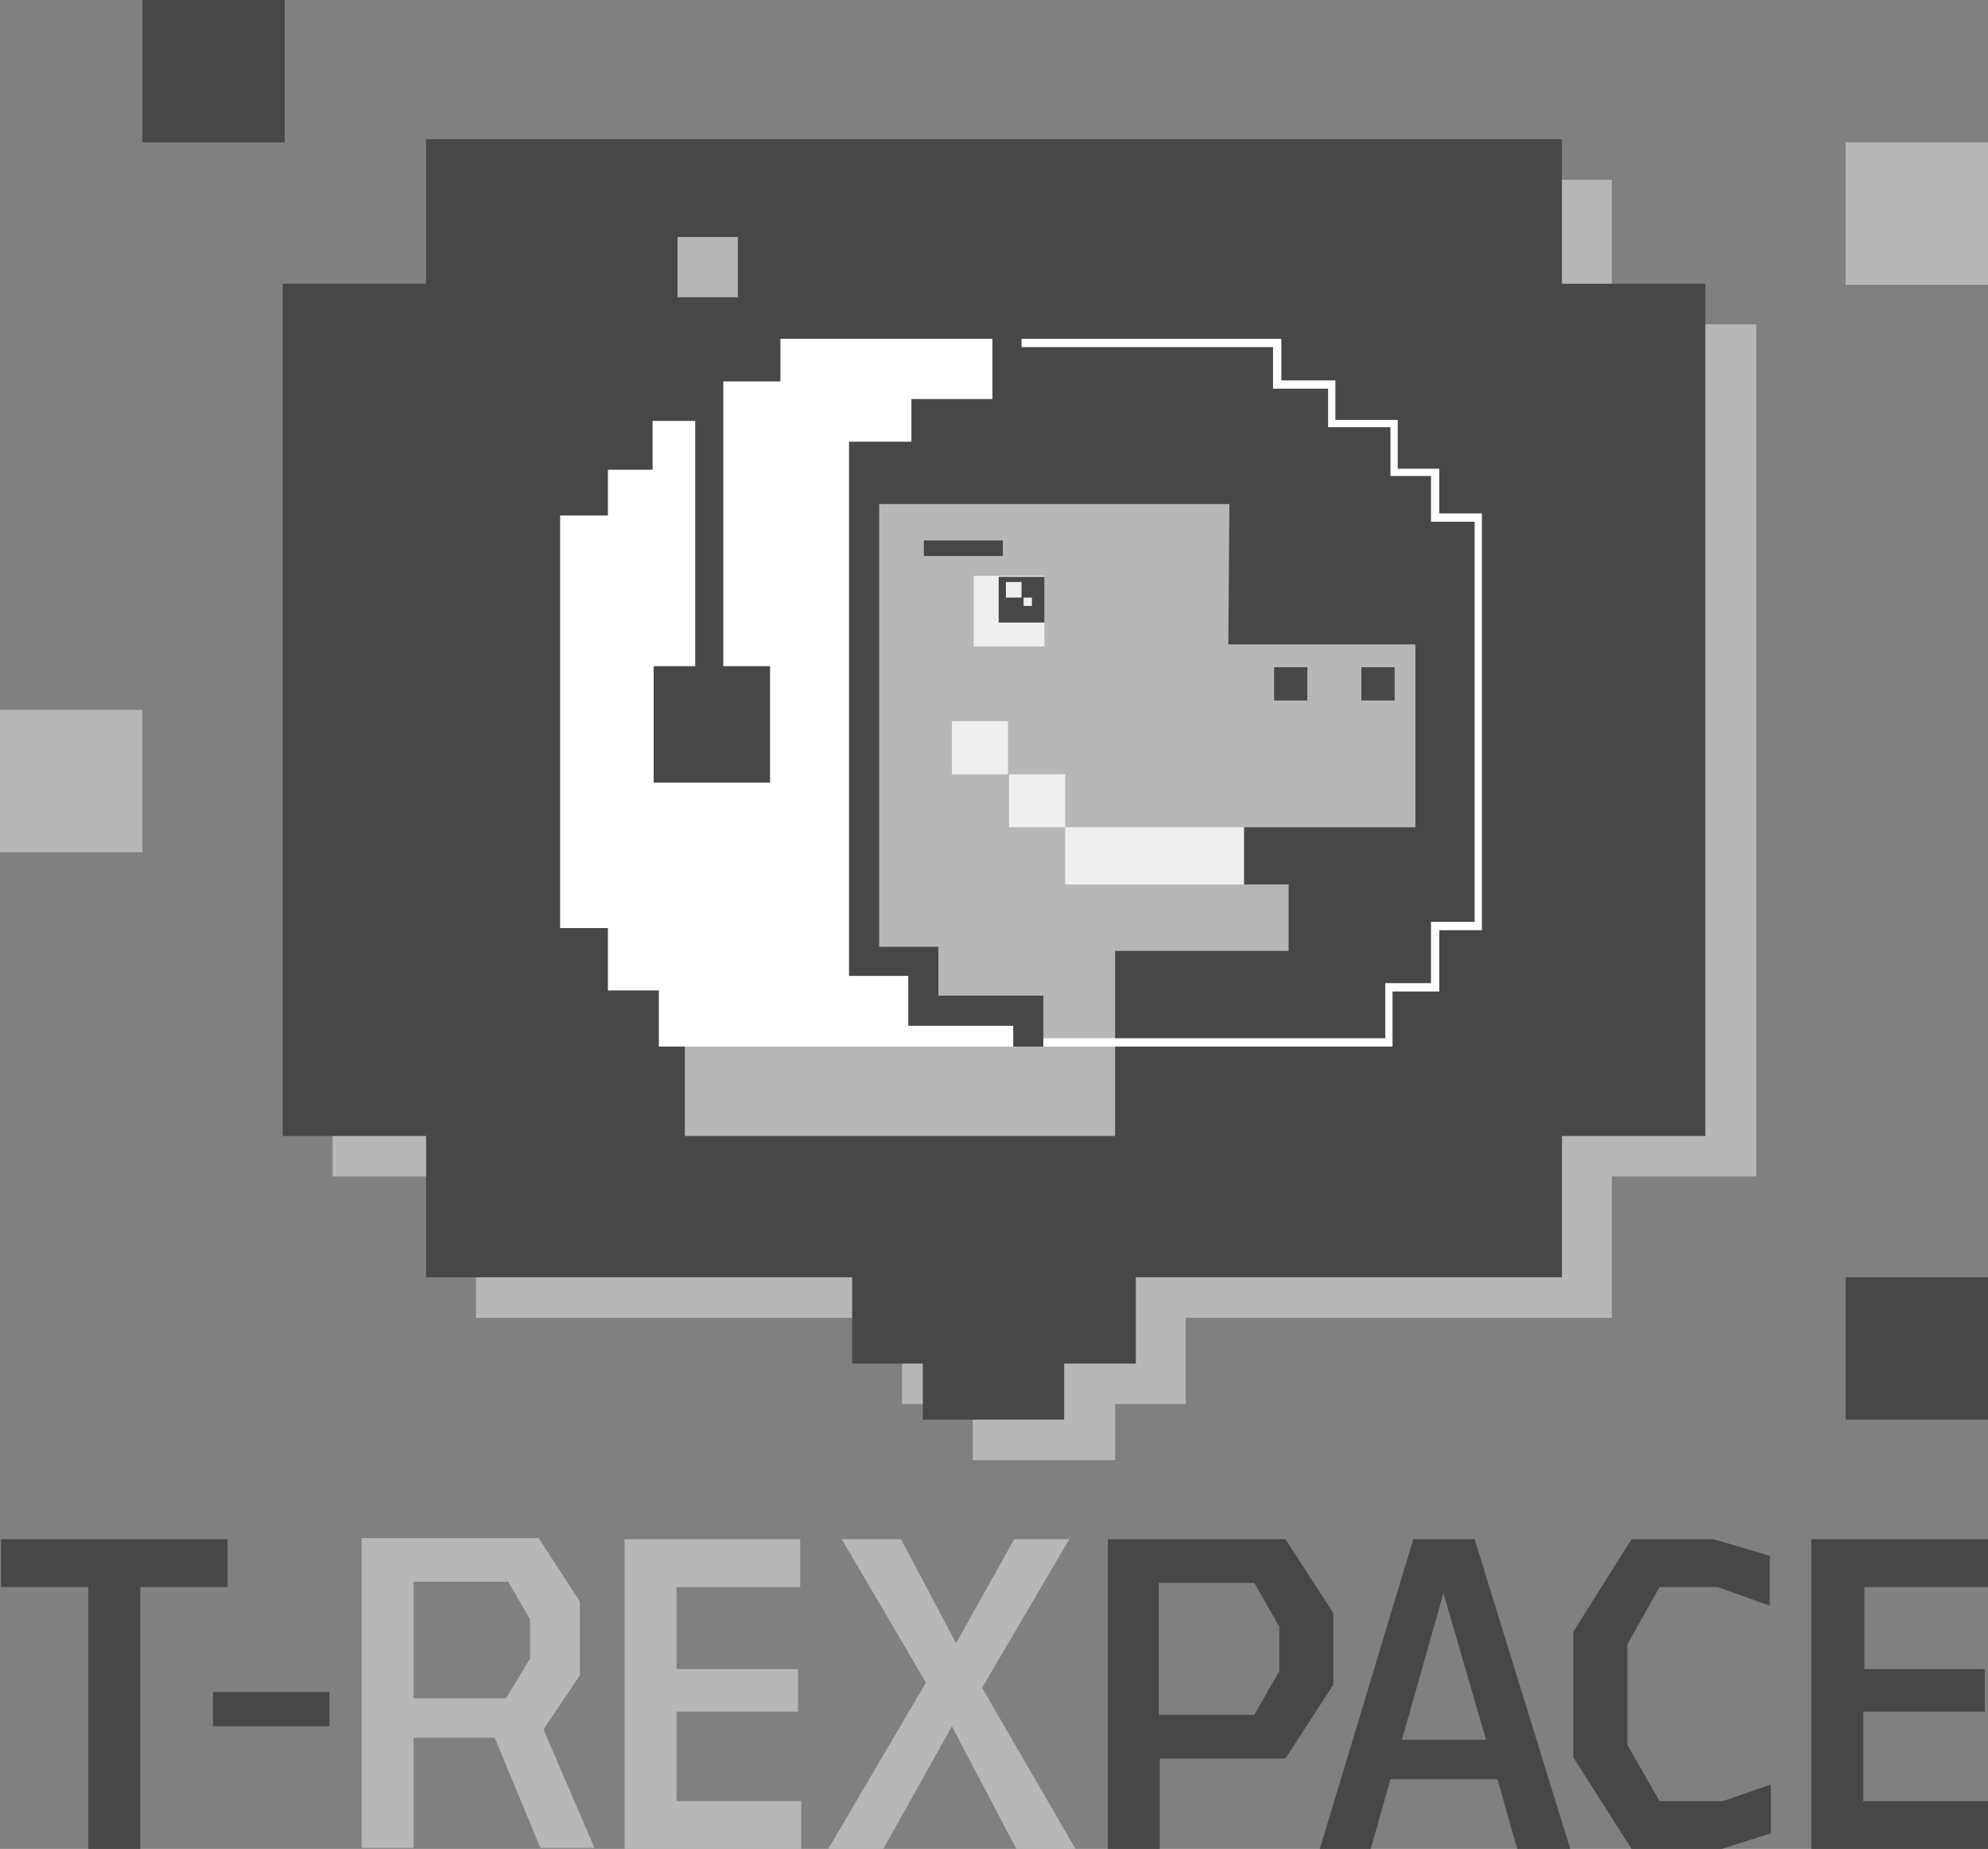 <svg xmlns="http://www.w3.org/2000/svg" width="191.3" height="177.9"><rect width="100%" height="100%" fill="#808080" stroke="none"/><style>.st0{fill:#474747}.st1{fill:#b7b7b7}.st2{fill:#efefef}.st3{fill:#fff}</style><path class="st0" d="M21.9 148.1v4.6h-8.4v25.2h-5v-25.2H.1v-4.6h21.8zM31.7 162.8v3.3H20.5v-3.3h11.2z"/><path class="st1" d="M51.9 148.1l3.9 6v7.1l-3.5 5.2 4.9 11.4H52l-4.4-10.6h-7.8v10.6h-5V148h17.1zm-12.1 15.3h8.9l2.3-3.8v-3.8l-2.1-3.6h-9.1v11.2zM77 148.1v4.6H65.1v7.9h11.7v4.1H65.1v8.6h12v4.6h-17v-29.8H77zM102.9 148.1l-8.4 14.3 9 15.5h-5.7l-6.2-11.8-6.6 11.8h-5.3l9.4-16-8.1-13.8h5.7l5.3 10 5.6-10h5.3z"/><path class="st0" d="M123.7 148.1l4.6 7.1v6.9l-4.6 7.1h-12.1v8.7h-5v-29.8h17.1zM111.5 165h9.2l2.4-4.2v-4.3l-2.4-4.2h-9.2V165zM141.9 148.1l9.2 29.8H146l-1.9-6.7h-10.3l-1.9 6.7H127l9-29.8h5.9zm-7 19.3h8.1l-4.1-14.1-4 14.1zM164.9 148.1l5.4 1.6v4.8l-5-1.8h-5.6l-3.1 5.5v9.7l3.1 5.4h6.1l4.6-1.6v4.7l-4.7 1.5H157l-5.6-8.8V157l5.6-8.9h7.9zM191.3 148.1v4.6h-11.9v7.9H191v4.1h-11.7v8.6h12v4.6h-17v-29.8h17z"/><g><path class="st1" d="M169 31.2h-13.9V17.3H45.8v13.9H32v82h13.8v13.6h41v8.3h6.8v5.4h13.7v-5.4h6.8v-8.3h41v-13.6H169z"/><path class="st0" d="M164.1 27.3h-13.8V13.4H41v13.9H27.2v82H41v13.6h41v8.3h6.8v5.4h13.6v-5.4h6.9v-8.3h41v-13.6h13.8z"/><g id="XMLID_1_"><path class="st1" d="M119.7 85.1h4.3v6.4h-16.7v17.8H65.9V90.9h5.8V84h6.1V61.7h5.5V48.5h35l-.1 13.5h18v17.6h-16.5z"/><path class="st2" d="M93.7 55.4h6.8v6.8h-6.8zM97.1 74.5h5.4v5.1h-5.4zM91.6 69.4H97v5.1h-5.4zM102.5 79.6h17.2v5.5h-17.2z"/></g><path class="st3" d="M96.9 32.6H75.1v4.1h-5.7v3.8h-6.6v4.7h-4.3v4.4h-4.6v39.7h4.6v6h4.9v5.4h35.5v-3.5h-10v-4.7h-5.8V43.9h6.1v-4.1h7.7zM134 100.7H99.8v-.8h33.5v-5.3h4.4v-5.9h4.2V50.2h-4.2v-4.4h-3.9v-4.7h-6v-3.7h-5.3v-4h-25v-.8h25.8v4h5.2v3.8h6v4.7h4v4.3h4.1v40.1h-4.1v5.9H134z"/><path class="st0" d="M100.4 100.7h-2.9v-2H87.4v-4.8h-5.7V42.5h6v-4.1h7.8v-5.8h2.8v8.7h-7.7v4.1h-6v45.7h5.7v4.7h10.1zM122.6 64.2h3.2v3.2h-3.2zM131 64.2h3.2v3.2H131z"/><path class="st0" d="M88.9 52h7.6v1.5h-7.6zM62.9 64.1h11.2v11.2H62.9z"/><path class="st0" d="M66.9 28.4h2.7V66h-2.7z"/><path class="st1" d="M65.2 22.8H71v5.8h-5.8z"/><path class="st0" d="M96.1 55.5h4.4v4.4h-4.4z"/><path class="st2" d="M96.8 56h1.5v1.5h-1.5zM98.5 57.5h.8v.8h-.8z"/><g><path class="st0" d="M177.6 122.9h13.7v13.7h-13.7z"/></g><g><path class="st1" d="M177.6 13.7h13.7v13.7h-13.7z"/></g><g><path class="st0" d="M13.7 0h13.7v13.7H13.7z"/></g><g><path class="st1" d="M0 68.3h13.7V82H0z"/></g></g></svg>